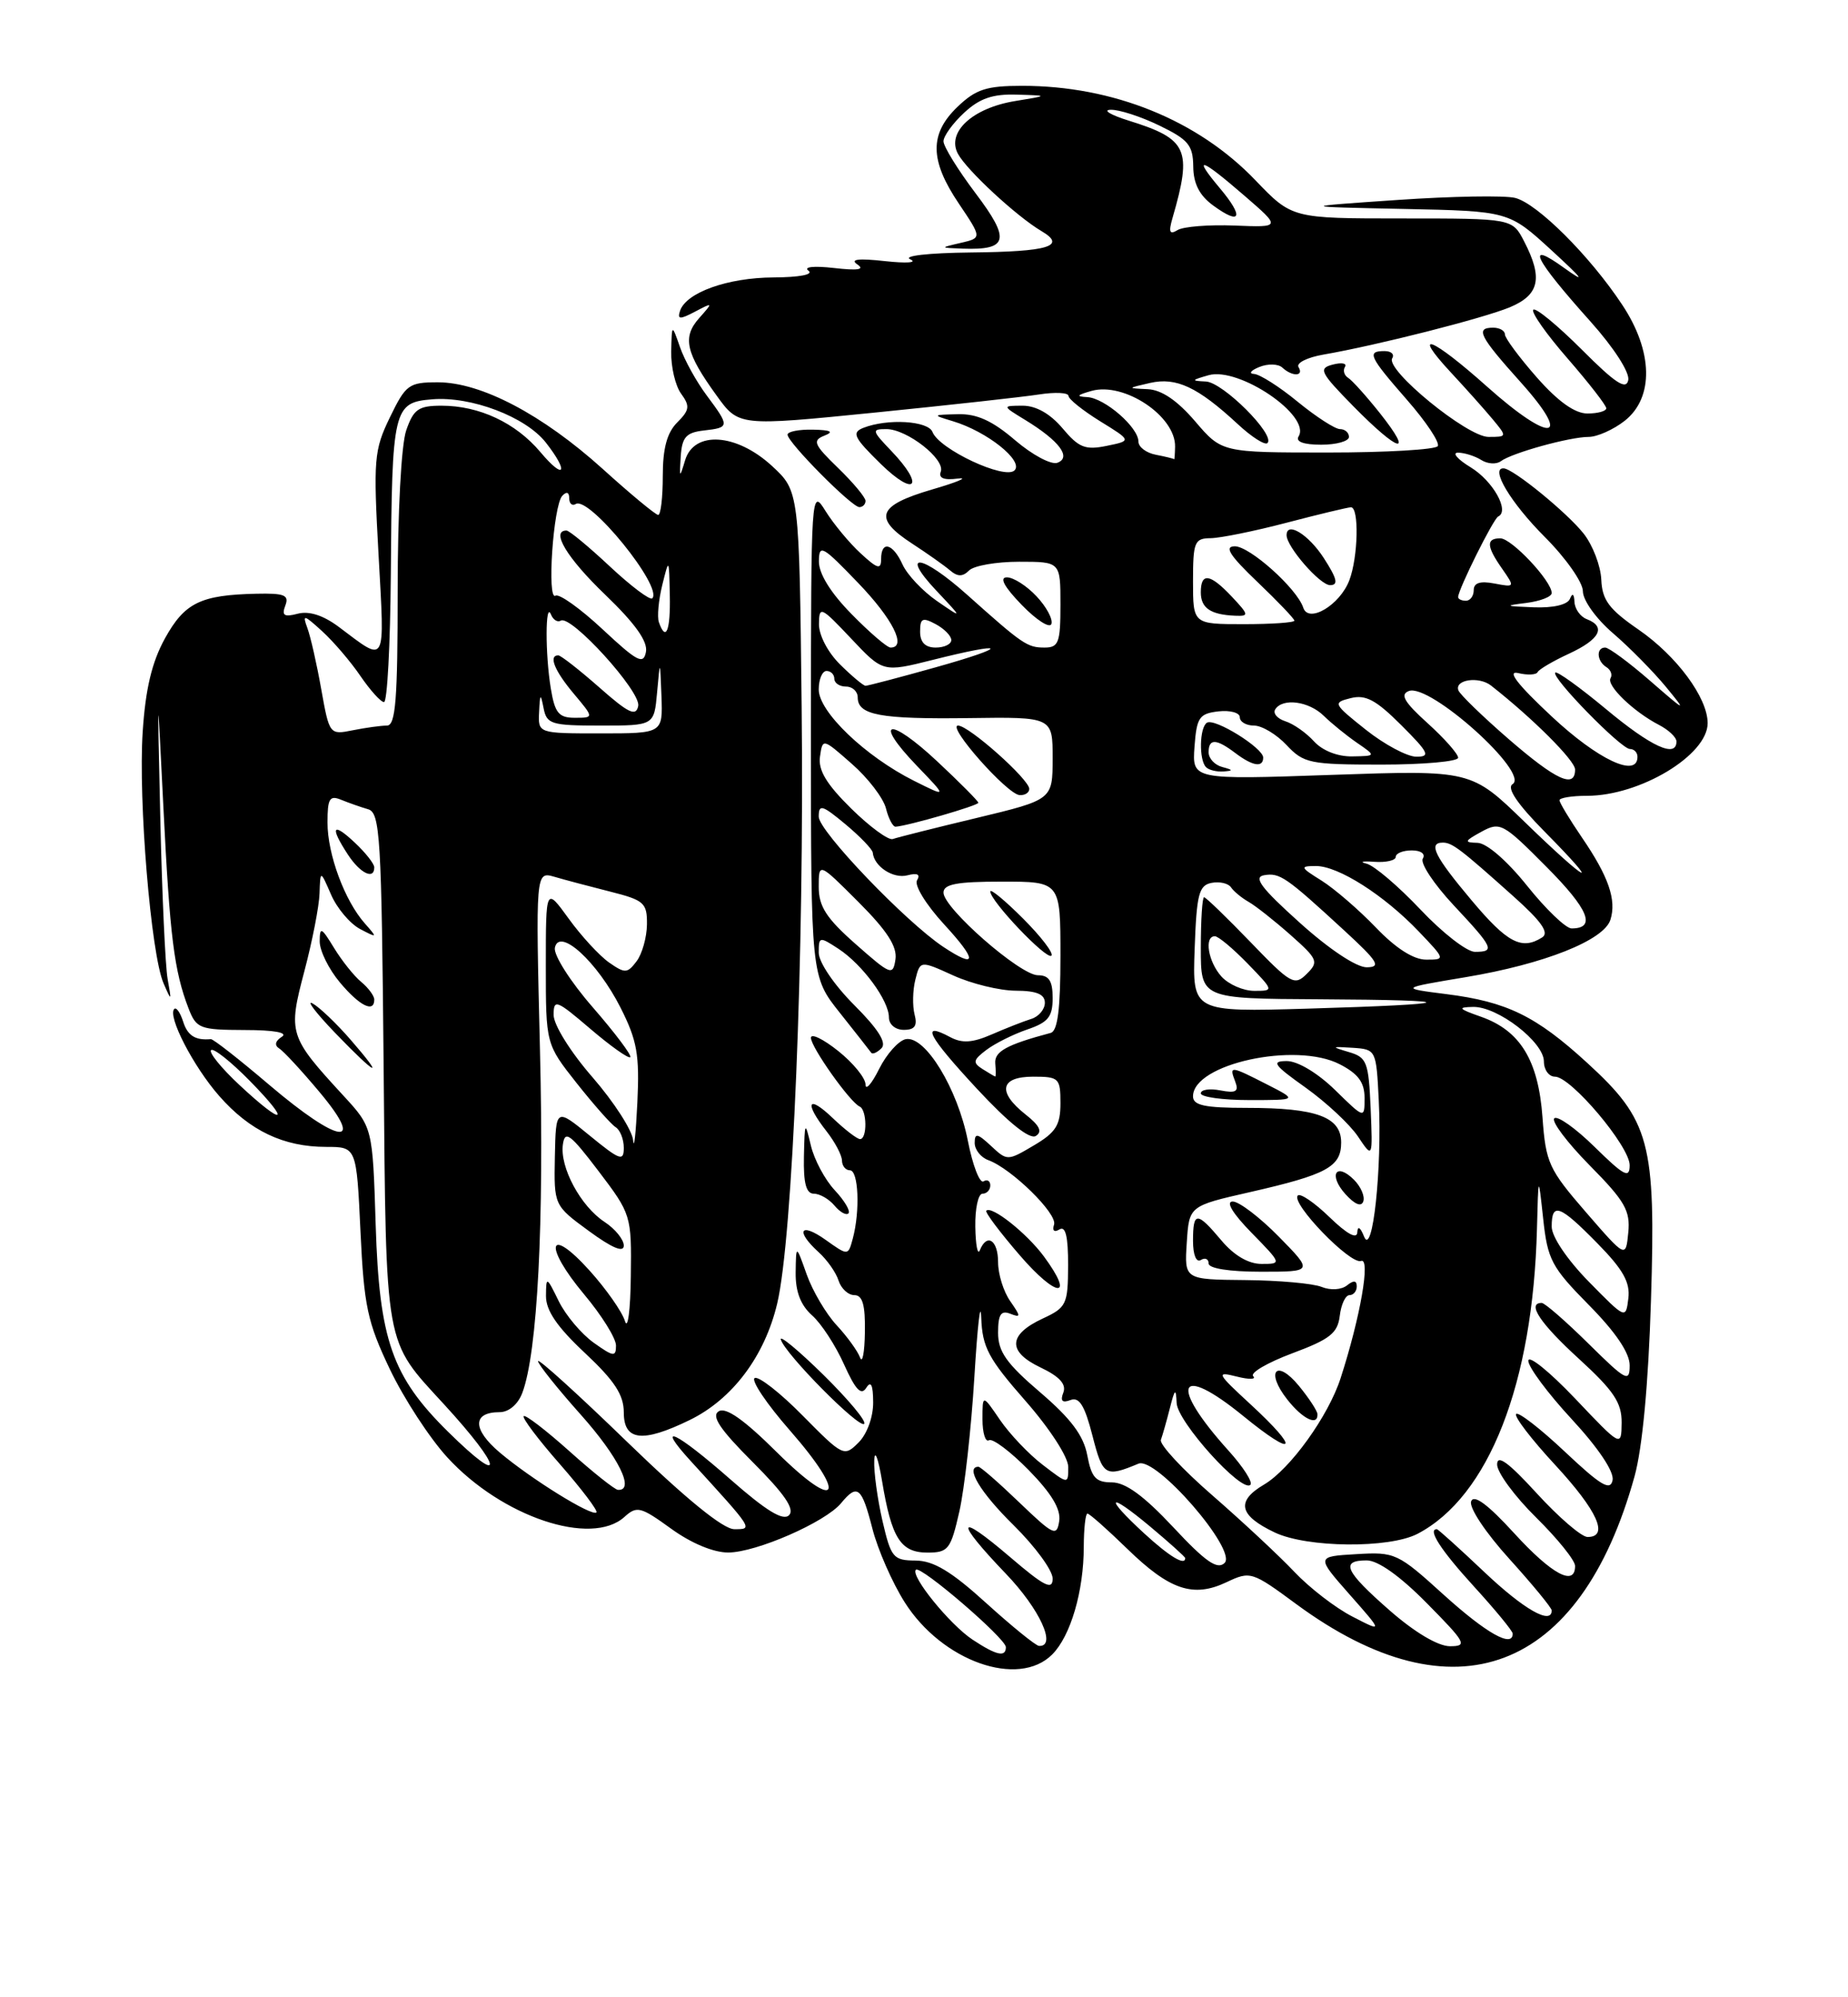 <?xml version="1.0" encoding="UTF-8" standalone="no"?>
<!DOCTYPE svg PUBLIC "-//W3C//DTD SVG 1.1//EN" "http://www.w3.org/Graphics/SVG/1.1/DTD/svg11.dtd" >
<svg xmlns="http://www.w3.org/2000/svg" xmlns:xlink="http://www.w3.org/1999/xlink" version="1.1" viewBox="0 0 237 256">
 <g >
 <path fill="currentColor"
d=" M 134.94 212.06 C 137.30 209.70 138.99 203.95 138.99 198.25 C 139.00 195.91 139.21 194.00 139.46 194.00 C 139.72 194.00 142.01 196.03 144.56 198.51 C 150.01 203.81 153.03 204.82 157.31 202.79 C 160.35 201.35 160.57 201.42 166.24 205.60 C 186.51 220.52 202.65 214.43 209.63 189.21 C 210.63 185.58 211.40 177.41 211.73 166.73 C 212.37 146.40 211.61 143.59 203.52 136.20 C 196.97 130.21 193.25 128.40 185.50 127.42 C 179.50 126.66 179.50 126.66 188.00 125.24 C 198.05 123.56 205.70 120.52 206.53 117.89 C 207.34 115.35 206.29 112.33 202.86 107.32 C 201.29 105.02 200.00 102.88 200.00 102.57 C 200.00 102.26 201.59 102.00 203.53 102.00 C 210.33 102.00 219.00 96.78 219.00 92.69 C 219.00 89.44 215.05 84.09 210.14 80.70 C 206.35 78.09 205.47 76.91 205.36 74.29 C 205.28 72.53 204.27 69.89 203.11 68.41 C 201.01 65.74 194.08 60.08 192.84 60.03 C 191.05 59.95 193.75 64.46 198.11 68.82 C 200.81 71.52 203.00 74.64 203.00 75.78 C 203.00 76.94 204.70 79.31 206.87 81.17 C 209.00 83.00 212.03 86.08 213.62 88.00 C 216.37 91.34 216.28 91.31 211.61 87.25 C 208.92 84.91 206.33 83.00 205.86 83.00 C 204.67 83.00 204.78 84.75 206.02 85.51 C 206.58 85.86 206.81 86.49 206.55 86.92 C 205.98 87.84 209.50 91.23 212.75 92.91 C 213.99 93.55 215.00 94.50 215.00 95.04 C 215.00 97.20 211.77 95.72 205.98 90.90 C 202.61 88.10 199.68 85.99 199.46 86.21 C 198.88 86.78 207.89 96.00 209.03 96.00 C 209.57 96.00 210.00 96.45 210.00 97.00 C 210.00 99.76 204.93 97.37 199.00 91.83 C 194.59 87.71 193.21 85.92 194.70 86.27 C 195.91 86.56 197.04 86.50 197.20 86.14 C 197.37 85.79 199.19 84.72 201.25 83.77 C 205.19 81.94 206.02 80.33 203.50 79.36 C 202.68 79.05 201.96 78.05 201.92 77.14 C 201.87 76.11 201.66 75.96 201.34 76.75 C 201.03 77.51 199.20 77.94 196.67 77.84 C 192.98 77.70 192.87 77.63 195.75 77.28 C 197.54 77.05 199.00 76.49 199.00 76.01 C 199.00 74.47 193.86 69.00 192.41 69.00 C 190.56 69.00 190.63 70.03 192.66 72.92 C 194.29 75.26 194.28 75.29 191.66 74.79 C 189.83 74.44 189.00 74.70 189.00 75.64 C 189.00 76.39 188.55 77.00 188.00 77.00 C 187.45 77.00 187.00 76.79 187.00 76.53 C 187.00 75.57 191.52 66.49 192.14 66.20 C 193.64 65.51 191.48 61.65 188.61 59.90 C 186.90 58.86 186.18 58.01 187.00 58.02 C 187.82 58.03 189.16 58.45 189.97 58.96 C 190.77 59.47 191.90 59.54 192.47 59.12 C 193.90 58.05 201.31 56.00 203.73 56.00 C 204.83 56.00 206.92 55.07 208.37 53.93 C 212.13 50.96 212.01 45.03 208.04 39.06 C 203.90 32.80 197.15 26.08 194.32 25.37 C 193.00 25.03 186.20 25.15 179.21 25.63 C 166.50 26.50 166.50 26.50 180.00 26.78 C 193.50 27.06 193.50 27.06 199.00 32.10 C 203.05 35.82 203.47 36.40 200.58 34.33 C 195.52 30.68 196.73 33.14 204.00 41.24 C 206.96 44.55 209.01 47.72 208.82 48.71 C 208.56 50.04 207.16 49.12 202.84 44.79 C 199.73 41.69 196.94 39.39 196.64 39.70 C 196.33 40.00 198.31 42.82 201.04 45.95 C 203.77 49.09 206.00 51.96 206.00 52.33 C 206.00 52.70 204.91 53.00 203.58 53.00 C 201.97 53.00 199.82 51.47 197.08 48.36 C 194.84 45.81 193.00 43.33 193.00 42.86 C 193.00 42.39 192.32 42.00 191.50 42.00 C 189.17 42.00 189.71 43.08 195.03 49.00 C 201.77 56.51 198.94 56.89 190.74 49.58 C 183.63 43.23 180.88 42.15 186.08 47.75 C 188.00 49.81 190.41 52.51 191.44 53.75 C 193.29 55.98 193.29 56.00 190.89 56.00 C 188.17 56.00 177.64 47.39 178.55 45.92 C 178.86 45.41 178.42 45.00 177.56 45.00 C 175.25 45.00 175.57 45.68 180.45 51.26 C 182.90 54.06 184.67 56.72 184.39 57.18 C 184.11 57.63 177.76 58.00 170.29 58.00 C 156.69 58.00 156.69 58.00 153.27 54.00 C 150.97 51.32 148.97 49.96 147.17 49.88 C 144.53 49.76 144.54 49.76 147.50 49.08 C 150.86 48.32 153.61 49.61 158.74 54.36 C 160.51 56.01 162.23 57.10 162.55 56.79 C 163.59 55.74 156.84 49.00 154.65 48.90 C 152.72 48.81 152.76 48.73 155.00 48.09 C 158.90 46.99 168.17 53.29 166.54 55.94 C 166.12 56.61 167.18 57.00 169.44 57.00 C 171.40 57.00 173.00 56.55 173.00 56.00 C 173.00 55.45 172.48 55.00 171.85 55.00 C 171.22 55.00 168.78 53.42 166.43 51.50 C 164.09 49.57 161.56 47.97 160.83 47.93 C 160.10 47.89 160.40 47.49 161.50 47.04 C 162.60 46.59 163.93 46.63 164.45 47.11 C 165.72 48.30 167.27 48.25 166.53 47.05 C 166.21 46.53 167.64 45.81 169.72 45.45 C 176.61 44.26 190.22 40.80 193.64 39.38 C 197.43 37.79 197.90 35.64 195.47 30.95 C 193.95 28.00 193.95 28.00 179.82 28.00 C 165.70 28.00 165.70 28.00 161.00 23.10 C 153.61 15.39 142.76 11.00 131.09 11.00 C 126.50 11.00 125.15 11.44 122.80 13.69 C 119.18 17.16 119.22 20.54 122.97 26.10 C 125.93 30.50 125.93 30.50 123.22 31.13 C 120.50 31.76 120.50 31.76 123.50 31.87 C 129.31 32.07 129.61 30.72 125.12 24.78 C 122.85 21.77 121.00 18.78 121.00 18.11 C 121.00 17.45 122.19 15.80 123.65 14.45 C 125.63 12.61 127.31 12.03 130.40 12.13 C 134.50 12.25 134.50 12.25 130.20 12.95 C 124.73 13.84 121.36 16.94 122.85 19.71 C 123.97 21.81 130.41 27.77 133.58 29.63 C 136.83 31.55 134.47 32.26 124.52 32.36 C 119.05 32.42 115.73 32.80 116.74 33.24 C 117.71 33.67 116.25 33.77 113.50 33.47 C 110.09 33.09 108.96 33.23 109.95 33.89 C 110.95 34.56 110.02 34.70 106.95 34.35 C 104.40 34.06 103.00 34.20 103.68 34.69 C 104.38 35.19 102.55 35.54 99.18 35.56 C 93.31 35.59 87.98 37.50 87.21 39.85 C 86.85 40.95 87.19 40.97 89.13 39.95 C 91.47 38.72 91.48 38.73 89.66 40.78 C 87.48 43.23 87.94 45.23 91.91 50.71 C 94.74 54.63 94.74 54.63 112.12 52.89 C 121.68 51.93 131.19 50.88 133.25 50.56 C 135.31 50.24 137.01 50.32 137.03 50.74 C 137.04 51.16 138.87 52.62 141.10 54.00 C 145.14 56.49 145.14 56.49 141.92 57.15 C 139.18 57.71 138.35 57.38 136.27 54.90 C 134.69 53.03 132.87 52.00 131.16 52.00 C 128.50 52.01 128.50 52.01 131.50 53.84 C 135.85 56.50 137.44 58.62 135.62 59.31 C 134.84 59.62 132.40 58.32 130.19 56.43 C 127.27 53.93 125.28 53.02 122.84 53.09 C 119.54 53.17 119.53 53.18 122.21 53.99 C 126.60 55.31 131.32 59.08 130.11 60.29 C 128.87 61.53 120.44 57.58 119.59 55.37 C 119.03 53.93 113.83 53.62 110.72 54.84 C 109.19 55.45 109.49 56.07 112.97 59.48 C 117.42 63.81 118.63 62.31 114.31 57.80 C 111.80 55.18 111.76 55.00 113.68 55.00 C 116.32 55.00 121.26 58.87 120.65 60.46 C 120.34 61.29 121.06 61.57 122.84 61.34 C 124.30 61.15 122.80 61.79 119.50 62.75 C 112.51 64.80 111.93 66.40 117.00 69.69 C 118.92 70.94 121.10 72.48 121.83 73.10 C 122.81 73.94 123.46 73.94 124.28 73.12 C 124.90 72.50 127.78 72.00 130.70 72.00 C 136.00 72.00 136.00 72.00 136.00 77.50 C 136.00 82.37 135.77 83.00 133.96 83.00 C 131.74 83.00 131.17 82.61 124.05 76.25 C 118.22 71.04 115.31 70.62 120.05 75.67 C 123.50 79.33 123.50 79.33 120.17 77.04 C 118.34 75.78 116.36 73.68 115.76 72.38 C 114.51 69.62 113.00 69.24 113.00 71.67 C 113.00 73.05 112.53 72.92 110.37 70.92 C 108.92 69.59 106.90 67.15 105.87 65.50 C 104.03 62.53 104.01 62.86 104.00 93.83 C 104.00 125.16 104.00 125.16 107.72 129.83 C 109.76 132.40 111.57 134.70 111.73 134.93 C 111.90 135.17 112.49 134.91 113.05 134.35 C 113.74 133.66 112.61 131.87 109.53 128.80 C 106.96 126.22 105.00 123.33 105.00 122.11 C 105.00 120.03 105.09 120.02 107.53 121.61 C 110.61 123.63 114.00 128.24 114.00 130.40 C 114.00 131.31 114.83 132.00 115.91 132.00 C 117.32 132.00 117.68 131.48 117.29 130.02 C 117.01 128.92 117.05 126.92 117.39 125.57 C 118.01 123.10 118.01 123.10 122.26 125.03 C 124.59 126.09 128.19 126.97 130.25 126.98 C 132.94 126.99 134.00 127.43 134.00 128.53 C 134.00 129.37 133.21 130.31 132.25 130.60 C 131.29 130.90 129.01 131.79 127.20 132.58 C 124.72 133.66 123.39 133.75 121.86 132.93 C 118.00 130.86 118.97 132.74 125.28 139.54 C 129.35 143.92 132.06 146.08 132.84 145.60 C 133.71 145.06 133.34 144.27 131.53 142.85 C 127.87 139.96 128.26 138.00 132.50 138.00 C 135.81 138.00 136.00 138.18 136.00 141.40 C 136.00 144.21 135.41 145.15 132.59 146.81 C 129.21 148.81 129.17 148.81 127.09 146.87 C 125.35 145.25 125.00 145.19 125.00 146.49 C 125.00 147.36 125.79 148.35 126.75 148.70 C 129.73 149.78 135.64 155.58 135.18 156.96 C 134.92 157.74 135.20 157.99 135.87 157.58 C 136.66 157.09 136.99 158.50 136.98 162.19 C 136.96 167.19 136.77 167.59 133.73 169.00 C 129.28 171.07 129.18 173.24 133.44 175.27 C 135.88 176.43 136.78 177.42 136.37 178.49 C 135.95 179.56 136.23 179.85 137.28 179.45 C 138.41 179.01 139.11 180.14 140.10 184.00 C 141.43 189.19 141.74 189.38 146.01 187.60 C 148.26 186.66 158.70 198.71 157.05 200.33 C 156.12 201.23 154.61 200.19 150.47 195.75 C 146.70 191.72 144.34 190.00 142.59 190.00 C 140.53 190.00 139.98 189.39 139.44 186.53 C 138.96 183.99 137.35 181.84 133.39 178.45 C 129.07 174.76 128.00 173.24 128.00 170.82 C 128.00 168.49 128.36 167.92 129.55 168.38 C 130.94 168.92 130.94 168.76 129.55 166.76 C 128.70 165.55 128.00 163.31 128.00 161.78 C 128.00 158.94 126.57 158.00 125.66 160.25 C 125.38 160.94 125.12 159.59 125.08 157.25 C 125.04 154.91 125.45 153.00 126.00 153.00 C 126.55 153.00 127.00 152.52 127.00 151.94 C 127.00 151.36 126.61 151.12 126.13 151.42 C 125.65 151.72 124.74 149.37 124.12 146.20 C 122.80 139.52 118.66 132.73 116.17 133.19 C 115.25 133.37 113.71 135.08 112.75 137.00 C 111.79 138.93 111.00 139.82 111.00 139.00 C 111.00 138.18 109.42 136.24 107.50 134.71 C 105.57 133.17 104.00 132.41 104.00 133.02 C 104.00 134.22 109.01 141.28 110.25 141.83 C 111.19 142.25 111.24 146.00 110.30 146.00 C 109.92 146.00 108.35 144.79 106.80 143.31 C 103.59 140.24 103.09 141.28 106.00 145.00 C 107.08 146.38 107.97 148.06 107.98 148.75 C 107.99 149.44 108.45 150.00 109.00 150.00 C 110.10 150.00 110.32 155.20 109.37 158.74 C 108.77 160.97 108.77 160.97 105.89 158.92 C 102.63 156.60 101.96 157.74 104.97 160.48 C 106.06 161.46 107.22 163.10 107.54 164.13 C 107.87 165.16 108.78 166.00 109.57 166.00 C 110.62 166.00 110.98 167.26 110.92 170.75 C 110.88 173.36 110.60 174.82 110.30 174.00 C 110.00 173.18 108.65 171.31 107.30 169.86 C 105.95 168.41 104.22 165.49 103.46 163.36 C 102.09 159.50 102.09 159.50 102.04 163.10 C 102.01 165.55 102.68 167.29 104.15 168.60 C 105.33 169.64 107.17 172.47 108.25 174.89 C 109.71 178.13 110.44 178.91 111.09 177.89 C 111.70 176.92 111.97 177.50 111.98 179.75 C 111.99 181.62 111.20 183.80 110.11 184.89 C 108.25 186.75 108.12 186.68 102.94 181.44 C 100.04 178.50 97.27 176.34 96.78 176.63 C 96.30 176.93 98.33 179.95 101.30 183.34 C 108.76 191.86 107.52 193.95 99.63 186.14 C 95.42 181.96 93.09 180.32 92.17 180.89 C 91.19 181.50 92.32 183.19 96.55 187.42 C 100.61 191.48 101.96 193.44 101.19 194.21 C 100.43 194.97 98.27 193.65 93.70 189.64 C 86.62 183.43 83.94 182.18 88.57 187.25 C 96.68 196.13 96.60 196.00 94.17 196.00 C 92.75 196.00 87.99 192.13 80.49 184.87 C 74.17 178.74 69.00 174.06 69.00 174.46 C 69.00 174.85 71.47 177.95 74.50 181.34 C 79.34 186.77 81.47 191.09 79.25 190.96 C 78.84 190.93 76.04 188.71 73.03 186.01 C 70.02 183.32 67.38 181.29 67.16 181.51 C 66.94 181.73 69.03 184.51 71.82 187.68 C 74.60 190.86 76.70 193.63 76.49 193.85 C 75.92 194.41 68.13 189.58 64.10 186.18 C 60.57 183.20 60.56 181.00 64.08 181.00 C 65.25 181.00 66.43 180.00 66.98 178.54 C 68.93 173.42 69.80 156.70 69.25 134.59 C 68.69 111.69 68.69 111.69 71.10 112.38 C 72.42 112.77 75.64 113.62 78.25 114.28 C 82.61 115.38 83.00 115.72 82.97 118.49 C 82.95 120.14 82.35 122.27 81.64 123.21 C 80.45 124.78 80.15 124.79 78.10 123.36 C 76.87 122.49 74.54 119.97 72.93 117.74 C 70.00 113.70 70.00 113.70 70.00 123.76 C 70.00 133.82 70.00 133.82 73.95 138.82 C 76.13 141.57 78.38 144.12 78.95 144.47 C 79.53 144.83 80.00 146.02 80.00 147.13 C 80.00 148.90 79.49 148.71 75.65 145.57 C 71.29 142.00 71.29 142.00 71.16 148.25 C 71.04 154.50 71.04 154.50 75.52 157.78 C 78.51 159.97 80.00 160.59 80.00 159.65 C 80.00 158.87 78.88 157.50 77.52 156.61 C 74.46 154.60 71.77 149.60 72.19 146.68 C 72.45 144.83 73.13 145.33 76.75 150.09 C 80.95 155.62 81.00 155.77 80.90 163.59 C 80.85 167.94 80.51 170.52 80.15 169.33 C 79.79 168.14 77.74 165.21 75.59 162.83 C 70.27 156.94 69.67 159.64 74.91 165.90 C 77.16 168.58 79.00 171.53 79.00 172.46 C 79.00 173.95 78.68 173.91 76.14 172.10 C 74.57 170.98 72.55 168.59 71.66 166.78 C 70.09 163.58 70.04 163.56 70.02 166.11 C 70.01 167.97 71.44 170.07 75.00 173.40 C 78.82 176.98 80.00 178.78 80.00 181.04 C 80.00 184.68 82.39 184.96 88.43 182.02 C 93.92 179.35 98.06 173.85 99.67 167.09 C 101.66 158.77 103.16 122.20 102.81 90.72 C 102.50 62.95 102.50 62.95 99.00 59.72 C 94.44 55.53 89.01 55.17 87.86 59.00 C 87.16 61.34 87.12 61.30 87.30 58.50 C 87.47 56.03 87.99 55.44 90.25 55.18 C 93.59 54.80 93.60 54.67 90.63 50.68 C 89.32 48.93 87.78 46.15 87.21 44.50 C 86.16 41.50 86.16 41.50 86.08 45.06 C 86.04 47.02 86.61 49.45 87.35 50.46 C 88.51 52.05 88.44 52.56 86.85 54.15 C 85.54 55.46 85.00 57.47 85.00 61.00 C 85.00 63.75 84.74 66.00 84.41 66.00 C 84.09 66.00 80.88 63.35 77.29 60.10 C 69.56 53.13 61.70 49.00 56.15 49.00 C 52.43 49.00 52.04 49.29 50.00 53.50 C 47.96 57.71 47.87 58.87 48.55 71.15 C 49.34 85.52 49.63 84.99 43.46 80.36 C 41.47 78.87 39.65 78.28 38.19 78.66 C 36.44 79.12 36.10 78.90 36.59 77.62 C 37.11 76.27 36.48 76.02 32.86 76.10 C 25.71 76.26 23.68 77.26 21.15 81.83 C 19.48 84.87 18.66 88.28 18.30 93.79 C 17.72 102.56 19.36 122.31 20.97 126.02 C 22.00 128.40 22.02 128.38 21.50 125.50 C 21.20 123.85 20.78 114.62 20.56 105.00 C 20.16 87.50 20.16 87.50 20.96 103.56 C 21.78 120.02 22.33 124.45 24.18 129.25 C 25.18 131.83 25.61 132.00 31.37 132.02 C 35.18 132.02 36.99 132.36 36.14 132.89 C 35.29 133.43 35.17 133.98 35.80 134.38 C 36.36 134.72 38.70 137.25 41.00 140.00 C 47.00 147.16 43.46 146.64 34.54 139.06 C 30.71 135.80 27.34 133.16 27.04 133.19 C 25.04 133.37 24.05 132.74 23.48 130.92 C 23.11 129.78 22.61 129.06 22.35 129.32 C 21.45 130.22 24.79 136.69 28.11 140.47 C 32.02 144.93 36.37 147.00 41.83 147.00 C 45.72 147.00 45.72 147.00 46.23 157.84 C 46.68 167.42 47.12 169.47 50.00 175.50 C 51.79 179.25 55.11 184.34 57.38 186.81 C 64.36 194.42 75.83 198.27 80.08 194.43 C 81.68 192.98 82.16 193.11 86.06 195.93 C 88.64 197.80 91.51 199.00 93.40 198.99 C 96.98 198.98 105.86 195.10 107.87 192.66 C 109.96 190.13 110.51 190.58 111.88 195.92 C 112.57 198.62 114.44 202.87 116.02 205.36 C 120.81 212.93 130.60 216.40 134.94 212.06 Z  M 105.59 176.21 C 102.39 173.07 99.94 171.04 100.14 171.70 C 100.70 173.56 110.19 183.14 110.83 182.50 C 111.15 182.18 108.79 179.36 105.59 176.21 Z  M 133.87 161.03 C 131.67 158.06 127.17 154.49 126.49 155.18 C 126.30 155.37 128.23 157.94 130.78 160.89 C 135.54 166.41 137.92 166.52 133.87 161.03 Z  M 107.06 152.56 C 105.80 151.22 104.42 148.64 103.99 146.82 C 103.24 143.66 103.20 143.72 103.10 148.25 C 103.03 151.67 103.39 153.00 104.38 153.00 C 105.14 153.00 106.32 153.69 107.02 154.52 C 107.72 155.36 108.52 155.81 108.81 155.52 C 109.10 155.23 108.31 153.90 107.06 152.56 Z  M 132.93 76.43 C 131.68 75.09 129.97 74.00 129.13 74.00 C 128.13 74.00 128.78 75.21 131.04 77.54 C 132.93 79.49 134.64 80.58 134.84 79.97 C 135.05 79.36 134.19 77.76 132.93 76.43 Z  M 111.00 64.20 C 111.00 63.75 109.41 61.85 107.47 59.97 C 104.37 56.97 104.16 56.46 105.72 55.84 C 106.99 55.34 106.57 55.12 104.25 55.07 C 102.46 55.03 101.00 55.32 101.00 55.71 C 101.00 56.70 109.23 65.00 110.21 65.00 C 110.64 65.00 111.00 64.64 111.00 64.20 Z  M 177.01 53.01 C 175.27 50.82 173.43 48.77 172.91 48.44 C 172.39 48.12 172.20 47.48 172.49 47.02 C 172.77 46.56 172.07 46.43 170.92 46.73 C 169.04 47.22 169.29 47.72 173.63 52.14 C 179.42 58.01 181.37 58.52 177.01 53.01 Z  M 124.73 210.16 C 121.81 208.23 116.71 201.95 117.46 201.20 C 118.06 200.61 129.00 210.01 129.00 211.12 C 129.00 212.45 127.79 212.18 124.73 210.16 Z  M 126.50 205.49 C 122.01 201.41 119.73 200.04 117.42 200.02 C 114.55 200.00 114.27 199.66 113.17 194.92 C 112.53 192.13 112.05 188.64 112.12 187.17 C 112.18 185.70 112.63 186.89 113.12 189.82 C 114.34 197.17 115.50 199.00 118.95 199.00 C 121.61 199.00 121.93 198.59 123.03 193.75 C 123.69 190.86 124.56 183.10 124.96 176.50 C 125.36 169.90 125.75 166.48 125.84 168.89 C 125.98 172.68 126.75 174.13 131.50 179.54 C 134.64 183.12 137.00 186.76 137.00 188.03 C 137.00 190.26 137.00 190.26 133.75 187.77 C 131.96 186.41 129.49 183.81 128.25 182.00 C 126.00 178.70 126.00 178.70 126.00 181.91 C 126.00 183.67 126.38 184.89 126.83 184.60 C 127.29 184.32 129.58 186.04 131.92 188.42 C 134.85 191.41 136.07 193.43 135.84 194.96 C 135.53 196.98 135.12 196.79 130.73 192.58 C 128.11 190.06 125.75 188.00 125.48 188.00 C 123.74 188.00 125.72 191.29 130.00 195.50 C 132.75 198.21 135.00 201.28 135.00 202.33 C 135.00 203.87 133.94 203.34 129.50 199.54 C 122.64 193.68 122.38 194.81 129.00 201.71 C 133.34 206.23 135.57 211.08 133.25 210.96 C 132.84 210.94 129.80 208.48 126.50 205.49 Z  M 178.23 206.42 C 172.48 201.39 171.84 200.00 175.28 200.00 C 176.73 200.00 179.57 202.02 183.00 205.50 C 188.00 210.56 188.24 211.00 185.95 211.00 C 184.43 211.00 181.44 209.23 178.23 206.42 Z  M 185.20 204.45 C 179.25 199.05 178.92 198.90 173.93 199.20 C 168.79 199.50 168.79 199.50 173.08 204.37 C 177.37 209.23 177.37 209.23 173.44 207.20 C 171.27 206.09 167.93 203.51 166.00 201.47 C 164.07 199.43 159.35 195.03 155.50 191.68 C 151.65 188.34 148.67 185.13 148.88 184.55 C 149.09 183.97 149.61 182.15 150.03 180.50 C 150.67 177.97 150.81 177.87 150.90 179.83 C 151.00 182.24 159.27 191.40 160.36 190.31 C 160.69 189.97 159.43 188.01 157.56 185.94 C 149.86 177.41 151.03 174.64 159.44 181.49 C 166.17 186.98 166.82 185.93 160.37 179.99 C 156.02 175.98 155.92 175.76 158.62 176.44 C 160.20 176.84 161.15 176.81 160.72 176.39 C 160.29 175.96 162.55 174.65 165.72 173.46 C 170.56 171.66 171.55 170.88 171.82 168.66 C 171.99 167.20 172.55 166.00 173.07 166.00 C 173.58 166.00 174.00 165.49 174.00 164.88 C 174.00 164.11 173.60 164.07 172.75 164.75 C 172.04 165.32 170.64 165.41 169.50 164.95 C 168.40 164.50 163.99 164.11 159.70 164.07 C 151.89 164.00 151.89 164.00 152.20 159.28 C 152.50 154.57 152.50 154.57 160.29 152.80 C 170.17 150.55 172.00 149.56 172.00 146.44 C 172.00 143.16 168.84 142.00 159.93 142.00 C 154.49 142.00 153.00 141.68 153.00 140.52 C 153.00 136.36 166.17 133.49 171.82 136.41 C 174.19 137.63 175.00 138.73 175.00 140.73 C 175.00 143.41 175.00 143.41 171.21 139.70 C 168.98 137.53 166.43 136.00 165.03 136.00 C 162.99 136.00 163.34 136.49 167.45 139.41 C 170.08 141.29 173.10 144.10 174.15 145.66 C 176.05 148.50 176.05 148.50 175.78 142.04 C 175.52 136.12 175.29 135.52 173.00 134.85 C 170.67 134.16 170.71 134.12 173.50 134.30 C 176.47 134.50 176.50 134.57 176.82 141.00 C 177.26 149.75 176.03 161.20 174.94 158.50 C 174.46 157.29 174.11 157.07 174.07 157.95 C 174.03 158.87 172.75 158.18 170.51 156.01 C 168.60 154.16 166.76 152.90 166.44 153.23 C 165.49 154.18 173.19 162.14 174.55 161.62 C 175.80 161.14 174.46 168.83 171.93 176.64 C 170.36 181.50 165.46 188.31 162.11 190.28 C 158.48 192.42 158.89 194.24 163.48 196.42 C 167.63 198.39 178.16 198.49 181.80 196.59 C 190.93 191.82 196.60 177.36 197.11 157.50 C 197.29 150.50 197.29 150.50 197.91 156.23 C 198.47 161.45 198.98 162.42 203.76 167.26 C 207.19 170.73 209.00 173.40 209.00 175.00 C 209.00 177.23 208.55 176.99 203.72 172.22 C 200.81 169.35 198.11 167.00 197.72 167.00 C 195.77 167.00 197.52 169.63 202.50 174.17 C 206.97 178.26 207.99 179.79 207.97 182.35 C 207.93 185.50 207.93 185.50 201.97 179.22 C 198.68 175.77 196.00 173.61 196.00 174.42 C 196.00 175.22 198.51 178.60 201.58 181.91 C 205.00 185.61 207.02 188.63 206.81 189.72 C 206.52 191.14 205.30 190.41 200.71 186.09 C 197.56 183.12 194.73 180.93 194.44 181.23 C 194.14 181.53 196.39 184.47 199.45 187.77 C 204.88 193.64 206.39 197.00 203.60 197.00 C 202.83 197.00 199.91 194.49 197.10 191.42 C 193.44 187.42 192.00 186.37 192.00 187.71 C 192.00 188.73 194.25 191.79 197.00 194.50 C 199.75 197.21 202.00 200.00 202.00 200.71 C 202.00 203.40 199.02 201.80 194.20 196.53 C 190.80 192.81 189.02 191.50 188.67 192.43 C 188.37 193.21 190.50 196.42 193.57 199.81 C 196.56 203.11 199.00 206.08 199.00 206.41 C 199.00 208.32 195.44 206.30 190.37 201.50 C 187.17 198.47 184.43 196.00 184.27 196.00 C 183.04 196.00 184.79 198.70 189.00 203.31 C 191.75 206.32 194.00 209.05 194.00 209.39 C 194.00 211.25 190.63 209.35 185.20 204.45 Z  M 168.96 181.25 C 168.94 180.84 167.88 179.21 166.59 177.64 C 163.69 174.10 162.24 175.77 165.09 179.38 C 167.05 181.88 169.04 182.84 168.96 181.25 Z  M 164.00 158.50 C 161.57 156.03 158.91 154.00 158.09 154.00 C 157.16 154.00 158.08 155.53 160.50 158.00 C 164.39 161.98 164.40 162.00 161.79 162.00 C 160.11 162.00 158.27 160.92 156.65 159.00 C 153.49 155.24 153.00 155.25 153.00 159.06 C 153.00 160.84 153.42 161.86 154.00 161.50 C 154.55 161.16 155.00 161.36 155.00 161.94 C 155.00 162.58 157.65 163.00 161.71 163.00 C 168.42 163.00 168.42 163.00 164.00 158.50 Z  M 173.64 151.21 C 171.32 148.90 170.33 150.61 172.56 153.07 C 173.76 154.39 174.59 154.72 174.84 153.98 C 175.06 153.33 174.52 152.09 173.64 151.21 Z  M 162.50 139.00 C 157.76 136.58 157.62 136.57 158.41 138.62 C 158.90 139.91 158.52 140.14 156.51 139.76 C 155.13 139.49 154.00 139.66 154.00 140.14 C 154.00 140.61 156.80 141.00 160.21 141.00 C 166.42 141.00 166.42 141.00 162.50 139.00 Z  M 146.75 196.55 C 141.52 191.74 142.05 191.11 147.50 195.66 C 149.97 197.73 152.00 199.55 152.00 199.71 C 152.00 200.73 149.99 199.52 146.75 196.55 Z  M 57.45 183.50 C 50.28 176.43 48.64 171.74 48.18 157.00 C 47.79 144.50 47.79 144.50 44.02 140.41 C 37.05 132.84 36.93 132.45 39.03 124.50 C 40.05 120.65 40.93 116.15 40.98 114.50 C 41.08 111.50 41.08 111.50 42.46 114.67 C 43.22 116.42 44.89 118.39 46.17 119.07 C 48.42 120.25 48.44 120.23 46.79 118.36 C 44.20 115.44 42.00 109.50 42.00 105.43 C 42.00 102.35 42.27 101.90 43.75 102.51 C 44.71 102.90 46.26 103.45 47.20 103.72 C 48.75 104.16 48.93 107.14 49.20 136.85 C 49.53 173.24 49.24 171.60 56.95 180.00 C 64.51 188.23 64.88 190.83 57.45 183.50 Z  M 44.95 133.25 C 43.16 131.19 40.97 129.10 40.10 128.62 C 39.22 128.13 40.51 129.82 42.96 132.37 C 48.33 137.94 49.47 138.45 44.95 133.25 Z  M 48.00 128.12 C 48.00 127.64 47.25 126.63 46.34 125.87 C 45.42 125.12 43.85 123.15 42.84 121.50 C 41.21 118.83 41.01 118.74 41.00 120.67 C 41.00 121.87 42.17 124.23 43.59 125.92 C 46.12 128.94 48.00 129.87 48.00 128.12 Z  M 48.00 111.17 C 48.00 110.72 46.88 109.29 45.50 108.00 C 42.64 105.31 42.27 105.95 44.62 109.54 C 46.19 111.94 48.00 112.82 48.00 111.17 Z  M 203.75 164.27 C 200.97 161.43 199.00 158.51 199.00 157.22 C 199.00 154.05 200.02 154.43 204.87 159.37 C 208.16 162.72 209.08 164.36 208.83 166.42 C 208.50 169.10 208.49 169.09 203.75 164.27 Z  M 203.39 155.37 C 198.63 149.88 198.24 149.04 197.82 143.22 C 197.29 135.89 194.96 132.08 189.91 130.31 C 187.03 129.30 186.88 129.10 188.91 129.06 C 192.05 128.98 198.00 133.56 198.00 136.05 C 198.00 137.12 198.64 138.00 199.42 138.00 C 201.47 138.00 209.00 146.92 209.00 149.35 C 209.00 151.09 208.30 150.73 204.52 147.02 C 202.06 144.60 199.72 142.95 199.33 143.34 C 198.94 143.73 200.99 146.45 203.88 149.38 C 208.40 153.95 209.10 155.18 208.82 157.99 C 208.50 161.26 208.50 161.26 203.39 155.37 Z  M 81.20 146.17 C 81.09 144.89 78.75 141.26 76.00 138.09 C 73.18 134.86 71.00 131.36 71.00 130.09 C 71.00 128.01 71.35 128.15 75.71 131.87 C 78.31 134.09 80.61 135.72 80.83 135.50 C 81.05 135.28 78.89 132.41 76.03 129.12 C 73.15 125.82 70.98 122.40 71.16 121.48 C 71.70 118.80 76.59 123.25 79.58 129.15 C 81.71 133.36 82.03 135.18 81.74 141.30 C 81.55 145.26 81.31 147.45 81.20 146.17 Z  M 30.72 139.08 C 28.40 136.92 26.76 134.90 27.07 134.60 C 27.37 134.29 29.60 136.06 32.02 138.52 C 37.44 144.04 36.48 144.45 30.72 139.08 Z  M 126.00 137.02 C 124.72 136.21 124.79 135.86 126.50 134.57 C 127.60 133.74 129.96 132.56 131.75 131.95 C 134.42 131.04 135.00 130.33 135.00 127.92 C 135.00 125.72 134.53 125.00 133.11 125.00 C 130.83 125.00 121.00 116.40 121.00 114.41 C 121.00 113.32 122.72 113.00 128.50 113.00 C 136.00 113.00 136.00 113.00 136.00 122.53 C 136.00 129.31 135.64 132.16 134.75 132.39 C 129.10 133.90 127.51 134.77 127.64 136.30 C 127.72 137.24 127.72 137.99 127.64 137.98 C 127.56 137.98 126.83 137.54 126.00 137.02 Z  M 131.20 117.73 C 128.89 115.42 127.00 113.86 127.00 114.26 C 127.00 115.49 134.24 123.09 134.84 122.49 C 135.15 122.18 133.51 120.04 131.20 117.73 Z  M 153.21 121.62 C 153.46 114.62 153.75 113.47 155.38 113.16 C 156.41 112.96 157.54 113.22 157.88 113.74 C 158.22 114.25 159.23 115.08 160.12 115.59 C 161.01 116.09 163.43 118.00 165.50 119.83 C 169.02 122.95 169.15 123.28 167.58 124.83 C 166.02 126.39 165.54 126.12 160.37 120.75 C 157.32 117.59 154.64 115.00 154.42 115.00 C 154.19 115.00 154.00 117.92 154.00 121.50 C 154.00 128.00 154.00 128.00 169.25 128.08 C 188.05 128.18 187.38 128.70 167.71 129.28 C 152.92 129.71 152.92 129.71 153.21 121.62 Z  M 156.65 125.17 C 154.94 123.27 154.40 120.00 155.80 120.00 C 156.25 120.00 158.13 121.58 160.00 123.50 C 163.39 127.00 163.39 127.00 160.85 127.00 C 159.45 127.00 157.57 126.18 156.65 125.17 Z  M 109.75 121.02 C 105.97 117.69 105.00 116.18 105.00 113.68 C 105.00 110.52 105.00 110.52 110.09 115.61 C 113.77 119.29 115.08 121.33 114.84 122.96 C 114.52 125.09 114.25 124.99 109.75 121.02 Z  M 166.67 118.25 C 161.74 113.82 160.70 112.43 162.11 112.18 C 164.13 111.84 164.89 112.36 172.36 119.23 C 176.74 123.26 177.17 123.96 175.28 123.98 C 173.96 123.99 170.45 121.66 166.67 118.25 Z  M 120.97 121.36 C 116.12 118.13 105.00 106.52 105.00 104.68 C 105.00 103.03 105.42 103.15 108.43 105.65 C 110.31 107.22 111.89 108.86 111.93 109.29 C 112.09 111.06 114.56 112.67 116.38 112.19 C 117.65 111.86 118.07 112.07 117.61 112.82 C 117.22 113.45 118.74 115.93 121.08 118.48 C 125.37 123.13 125.33 124.25 120.97 121.36 Z  M 176.45 118.88 C 174.28 116.62 171.15 113.92 169.50 112.88 C 166.72 111.15 166.67 111.01 168.77 111.00 C 171.64 111.00 177.49 114.72 181.95 119.39 C 185.38 122.98 185.38 123.00 182.90 123.00 C 181.28 123.00 179.01 121.55 176.45 118.88 Z  M 182.16 116.57 C 179.33 113.58 176.23 110.94 175.26 110.70 C 174.29 110.46 174.74 110.35 176.25 110.46 C 177.76 110.57 179.00 110.28 179.00 109.83 C 179.00 109.37 179.93 109.00 181.06 109.00 C 182.24 109.00 182.84 109.45 182.47 110.05 C 182.11 110.63 183.89 113.31 186.41 116.01 C 191.55 121.50 191.78 122.00 189.15 122.00 C 188.12 122.00 184.98 119.56 182.16 116.57 Z  M 188.72 115.39 C 183.98 109.76 183.11 108.00 185.04 108.00 C 186.24 108.00 187.31 108.82 194.13 114.92 C 197.70 118.11 198.71 119.56 197.78 120.15 C 195.15 121.82 193.31 120.86 188.72 115.39 Z  M 195.86 113.55 C 193.29 110.34 190.68 108.07 189.50 108.03 C 187.72 107.98 187.78 107.82 190.00 106.60 C 192.39 105.30 192.76 105.50 198.32 111.10 C 203.75 116.55 204.75 119.00 201.55 119.00 C 200.82 119.00 198.26 116.55 195.86 113.55 Z  M 195.53 105.35 C 188.68 98.70 188.68 98.70 170.78 99.32 C 152.89 99.94 152.89 99.94 153.19 95.72 C 153.47 91.95 153.79 91.47 156.25 91.18 C 157.76 91.01 159.00 91.35 159.00 91.93 C 159.00 92.52 159.82 93.00 160.83 93.00 C 161.83 93.00 163.71 94.12 165.00 95.50 C 167.20 97.84 167.99 98.00 177.17 98.00 C 182.58 98.00 187.00 97.60 187.00 97.12 C 187.00 96.63 185.24 94.64 183.08 92.69 C 180.08 89.98 179.52 89.01 180.68 88.57 C 183.35 87.54 196.24 99.11 193.98 100.51 C 193.20 100.99 194.58 103.04 198.12 106.62 C 205.66 114.25 203.73 113.30 195.53 105.35 Z  M 156.75 98.31 C 155.79 98.06 155.00 97.21 155.00 96.43 C 155.00 94.63 155.97 94.66 158.44 96.53 C 160.65 98.20 162.00 98.42 162.00 97.10 C 162.00 95.87 155.79 92.01 154.79 92.63 C 153.83 93.22 153.74 97.40 154.67 98.33 C 155.03 98.70 156.05 98.95 156.92 98.88 C 158.19 98.79 158.15 98.68 156.75 98.31 Z  M 109.16 103.63 C 105.99 100.51 104.91 98.71 105.16 96.98 C 105.50 94.61 105.50 94.61 109.26 97.92 C 111.33 99.73 113.29 102.30 113.62 103.61 C 113.95 104.93 114.51 105.98 114.86 105.96 C 116.47 105.85 125.50 103.24 125.47 102.89 C 125.46 102.68 123.09 100.29 120.21 97.60 C 114.01 91.80 111.89 92.22 117.56 98.13 C 121.50 102.22 121.50 102.22 117.20 100.07 C 110.95 96.93 105.00 91.23 105.00 88.38 C 105.00 87.07 105.45 86.00 106.00 86.00 C 106.55 86.00 107.00 86.45 107.00 87.00 C 107.00 87.55 107.67 88.00 108.50 88.00 C 109.33 88.00 110.00 88.63 110.00 89.39 C 110.00 91.66 112.89 92.19 124.25 92.04 C 135.00 91.89 135.00 91.89 135.00 97.20 C 134.99 102.50 134.99 102.50 125.25 104.84 C 119.89 106.12 115.05 107.34 114.50 107.54 C 113.95 107.74 111.55 105.98 109.16 103.63 Z  M 132.00 101.12 C 132.00 99.89 124.25 93.00 122.87 93.00 C 121.37 93.00 129.14 101.78 130.75 101.91 C 131.44 101.96 132.00 101.60 132.00 101.12 Z  M 193.47 94.72 C 190.16 91.85 187.27 89.05 187.04 88.50 C 186.49 87.12 189.65 86.64 191.22 87.87 C 196.58 92.07 202.00 97.49 202.00 98.63 C 202.00 101.12 199.58 100.01 193.47 94.72 Z  M 168.52 95.03 C 167.54 93.94 165.89 92.78 164.85 92.45 C 163.82 92.12 163.23 91.44 163.54 90.93 C 164.48 89.42 167.86 89.87 169.77 91.75 C 170.75 92.71 172.66 94.26 174.02 95.20 C 176.50 96.90 176.50 96.90 173.40 96.95 C 171.54 96.98 169.60 96.21 168.52 95.03 Z  M 175.16 93.53 C 170.96 90.19 170.90 90.06 173.23 89.48 C 175.14 89.00 176.48 89.72 179.70 92.94 C 183.24 96.47 183.49 97.00 181.63 96.99 C 180.46 96.98 177.55 95.43 175.16 93.53 Z  M 41.20 88.35 C 40.63 85.13 39.83 81.60 39.42 80.50 C 38.76 78.71 38.95 78.75 41.31 80.90 C 42.76 82.22 44.97 84.80 46.22 86.64 C 47.48 88.48 48.84 89.99 49.25 89.99 C 49.66 90.00 50.05 82.69 50.12 73.75 C 50.27 52.30 50.44 51.59 55.43 51.18 C 60.42 50.77 67.40 53.42 69.99 56.71 C 73.01 60.56 72.41 61.64 69.30 57.94 C 66.14 54.19 61.47 52.00 56.63 52.00 C 53.68 52.00 53.04 52.44 52.10 55.15 C 51.46 56.97 51.00 65.63 51.00 75.65 C 51.00 89.70 50.74 93.00 49.62 93.00 C 48.87 93.00 46.90 93.27 45.25 93.60 C 42.27 94.20 42.24 94.16 41.20 88.35 Z  M 69.14 91.25 C 69.25 88.89 69.33 88.82 69.71 90.75 C 70.11 92.82 70.68 93.00 77.01 93.00 C 83.89 93.00 83.89 93.00 84.27 88.75 C 84.65 84.50 84.65 84.50 84.83 89.25 C 85.00 94.00 85.00 94.00 77.00 94.00 C 69.00 94.00 69.00 94.00 69.14 91.25 Z  M 70.64 88.25 C 69.91 83.85 69.93 76.94 70.66 78.76 C 70.94 79.45 71.51 79.80 71.92 79.55 C 73.22 78.75 82.22 88.65 81.85 90.48 C 81.57 91.88 80.62 91.43 76.85 88.10 C 74.29 85.85 71.92 84.00 71.60 84.00 C 70.31 84.00 71.12 85.98 73.59 88.92 C 76.18 92.00 76.18 92.00 73.72 92.00 C 71.66 92.00 71.16 91.40 70.64 88.25 Z  M 107.75 85.18 C 106.18 83.64 105.01 81.41 105.03 79.99 C 105.05 77.63 105.27 77.73 109.15 81.84 C 113.24 86.18 113.24 86.18 119.58 84.59 C 129.28 82.15 129.59 82.84 120.00 85.53 C 115.33 86.84 111.28 87.90 111.00 87.90 C 110.72 87.89 109.26 86.67 107.75 85.18 Z  M 77.28 80.66 C 74.43 78.00 71.71 76.06 71.24 76.35 C 70.12 77.05 70.95 64.79 72.11 63.55 C 72.66 62.96 73.00 63.08 73.00 63.86 C 73.00 64.55 73.38 64.89 73.84 64.60 C 75.55 63.54 85.07 75.26 83.65 76.69 C 83.36 76.97 80.92 75.13 78.21 72.60 C 75.51 70.07 73.00 68.00 72.65 68.00 C 70.59 68.00 72.71 71.52 77.61 76.22 C 81.46 79.92 83.10 82.22 82.84 83.56 C 82.52 85.23 81.74 84.82 77.28 80.66 Z  M 109.21 78.71 C 106.53 75.99 105.01 73.53 105.02 71.96 C 105.04 69.70 105.45 69.93 110.02 74.68 C 114.50 79.33 116.34 83.00 114.21 83.00 C 113.77 83.00 111.52 81.07 109.21 78.71 Z  M 118.00 80.96 C 118.00 79.24 118.30 79.09 120.00 80.00 C 121.10 80.59 122.00 81.50 122.00 82.04 C 122.00 82.57 121.10 83.00 120.00 83.00 C 118.66 83.00 118.00 82.33 118.00 80.96 Z  M 84.50 79.75 C 84.26 79.06 84.46 76.92 84.93 75.00 C 85.80 71.50 85.80 71.50 85.90 76.25 C 86.00 80.84 85.40 82.33 84.50 79.75 Z  M 153.00 74.50 C 153.00 69.47 153.19 69.00 155.25 68.98 C 156.49 68.97 160.88 68.08 165.00 67.00 C 169.12 65.92 172.84 65.03 173.25 65.02 C 174.32 64.99 174.18 71.40 173.05 74.37 C 171.84 77.56 167.81 79.95 167.14 77.89 C 166.33 75.43 160.26 70.00 158.35 70.02 C 156.97 70.04 157.70 71.19 161.25 74.58 C 163.86 77.07 166.00 79.31 166.00 79.55 C 166.00 79.80 163.07 80.00 159.50 80.00 C 153.00 80.00 153.00 80.00 153.00 74.50 Z  M 158.00 76.50 C 155.19 73.51 154.00 73.33 154.00 75.92 C 154.00 77.94 155.25 78.79 158.42 78.92 C 160.20 78.99 160.17 78.81 158.00 76.50 Z  M 169.76 71.51 C 167.81 68.50 165.00 66.78 165.00 68.60 C 165.00 70.08 169.28 75.00 170.58 75.00 C 171.68 75.00 171.48 74.17 169.76 71.51 Z  M 148.25 58.29 C 147.01 58.06 146.00 57.30 146.00 56.60 C 146.00 54.77 141.68 51.02 139.44 50.90 C 137.95 50.82 138.09 50.64 140.00 50.10 C 144.18 48.94 150.78 53.34 150.70 57.25 C 150.68 58.21 150.63 58.94 150.58 58.86 C 150.54 58.79 149.49 58.53 148.25 58.29 Z  M 150.38 27.91 C 152.92 19.15 152.32 17.82 144.78 15.47 C 142.43 14.74 141.37 14.10 142.43 14.07 C 143.50 14.03 146.31 14.94 148.68 16.09 C 152.40 17.89 153.00 18.61 153.03 21.34 C 153.05 23.55 153.83 25.06 155.60 26.35 C 159.15 28.94 159.57 27.84 156.45 24.13 C 152.87 19.87 153.95 20.20 159.59 25.08 C 164.30 29.15 164.30 29.15 158.32 28.91 C 155.04 28.78 151.75 29.04 151.02 29.49 C 149.99 30.12 149.84 29.76 150.38 27.91 Z "/>
</g>
</svg>